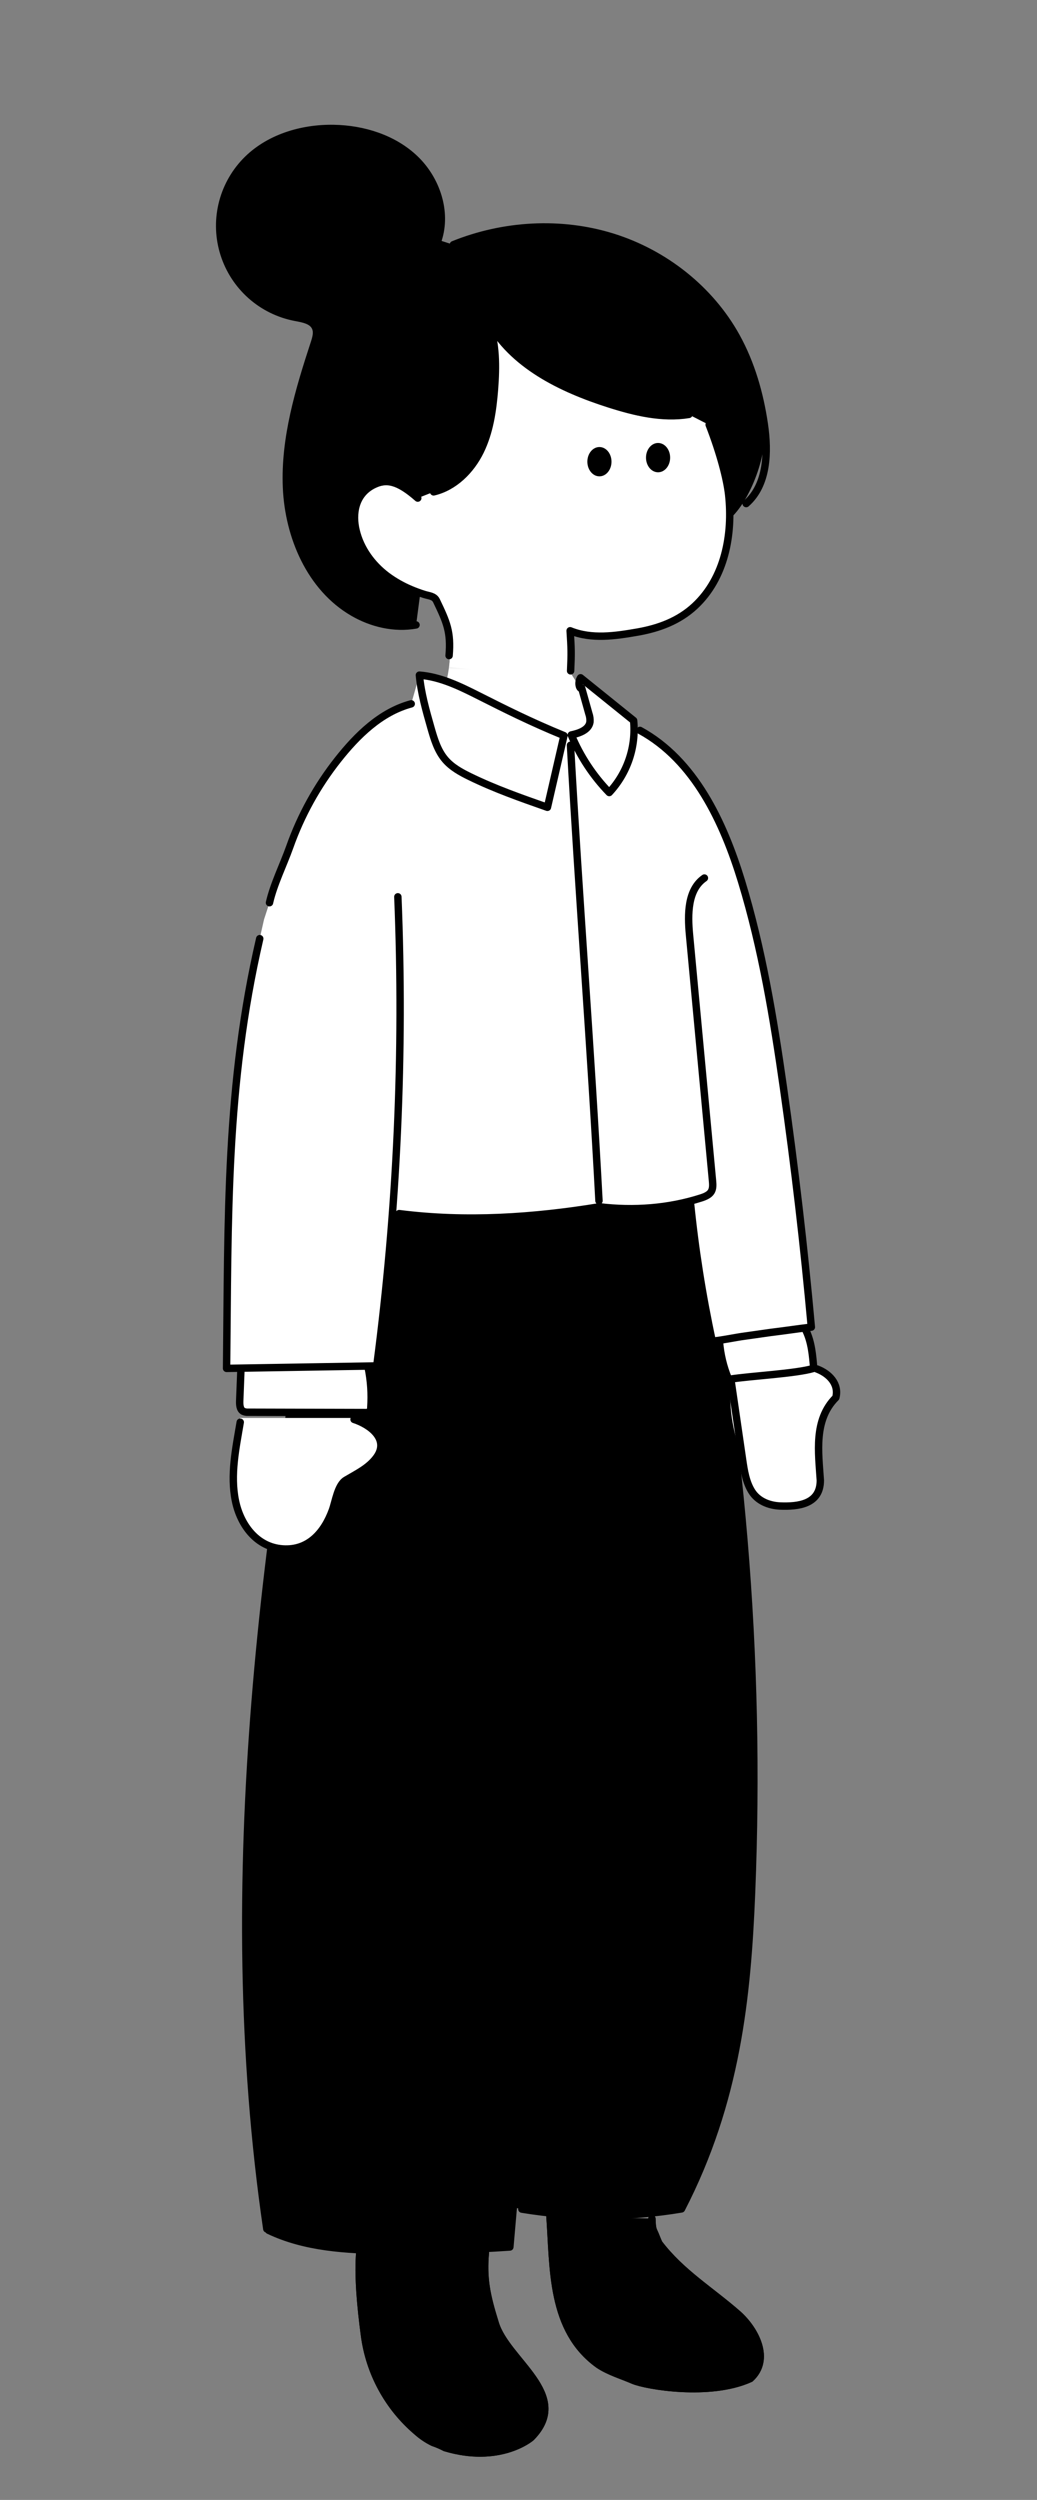 <svg width="168" height="405" viewBox="0 0 168 405" fill="none" xmlns="http://www.w3.org/2000/svg">
<rect x="0" y="0" width="168" height="405" fill="#808080" stroke="none"/>
<path d="M83.155 357.612C83.007 359.8 82.728 361.763 82.728 364.007C73.507 364.568 64.008 364.849 54.788 364.288C50.817 363.957 46.937 362.913 43.332 361.202C39.141 333.432 38.862 305.101 41.376 276.77C41.376 275.928 41.097 274.806 41.376 273.965C41.656 272.562 41.656 271.44 41.935 270.037V267.232C44.729 241.145 48.641 215.899 53.67 190.654C73.228 191.215 92.507 192.337 112.065 192.898C120.709 232.382 123.813 272.887 121.285 313.235C121.332 314.551 121.237 315.867 121.005 317.163C120.48 325.014 119.262 332.806 117.373 340.445C116.814 342.408 116.256 344.652 115.418 346.616C114.021 350.262 112.065 353.909 110.668 357.556C105.359 358.958 99.771 359.239 94.183 358.958C91.11 358.678 87.757 358.678 84.549 357.889L83.155 357.612Z" fill="black"/>
<path d="M78.634 364.838C78.257 369.045 78.777 371.741 80.213 376.338C82.015 382.484 92.786 387.968 86.081 394.851C85.801 395.133 80.786 399.129 72.11 396.534C71.482 396.204 70.828 395.923 70.155 395.694C69.205 395.23 68.322 394.635 67.534 393.929C62.865 389.96 59.839 384.386 59.048 378.296C58.45 373.862 57.95 368.521 58.308 364.723" fill="black"/>
<path d="M78.634 364.838C78.257 369.045 78.777 371.741 80.213 376.338C82.015 382.484 92.786 387.968 86.081 394.851C85.801 395.133 80.786 399.129 72.11 396.534C71.482 396.204 70.828 395.923 70.155 395.694C69.205 395.23 68.322 394.635 67.534 393.929C62.865 389.96 59.839 384.386 59.048 378.296C58.45 373.862 57.95 368.521 58.308 364.723" stroke="black" stroke-width="1.2"/>
<path d="M105.613 359.418C105.633 360.089 105.633 360.93 105.912 361.491C106.192 362.052 106.471 362.894 106.751 363.455C110.383 368.223 115.133 371.028 119.603 374.955C122.397 377.48 124.911 382.249 121.559 385.334C115.035 388.31 104.683 386.526 102.56 385.615C100.604 384.773 98.648 384.212 96.972 383.09C89.148 377.48 89.707 367.382 89.092 359.031" fill="black"/>
<path d="M105.613 359.418C105.633 360.089 105.633 360.93 105.912 361.491C106.192 362.052 106.471 362.894 106.751 363.455C110.383 368.223 115.133 371.028 119.603 374.955C122.397 377.48 124.911 382.249 121.559 385.334C115.035 388.31 104.683 386.526 102.56 385.615C100.604 384.773 98.648 384.212 96.972 383.09C89.148 377.48 89.707 367.382 89.092 359.031" stroke="black" stroke-width="1.2"/>
<path d="M78.634 364.837C78.257 369.045 78.777 371.741 80.213 376.338C82.015 382.484 92.786 387.968 86.081 394.851C85.801 395.133 80.786 399.129 72.111 396.534C71.482 396.204 70.828 395.923 70.155 395.694C69.205 395.23 68.322 394.635 67.534 393.929C62.865 389.96 59.839 384.386 59.049 378.296C58.45 373.861 57.95 368.52 58.308 364.722M112.202 192.937C120.089 230.289 123.299 268.486 121.754 306.638C121.073 323.387 119.388 340.444 110.399 357.856C101.841 359.286 93.11 359.298 84.549 357.889M97.307 235.12C90.02 239.395 89.428 249.524 89.467 257.995C89.621 293.246 85.636 328.372 82.599 364.027C75.944 364.476 69.277 364.663 62.6 364.588C56.098 364.509 49.398 364.133 43.528 361.328M53.564 190.64C42.972 246.839 34.975 304.503 43.226 361.098M105.613 359.418C105.633 360.088 105.633 360.93 105.912 361.491C106.192 362.052 106.471 362.893 106.751 363.454C110.383 368.223 115.133 371.028 119.603 374.955C122.397 377.48 124.911 382.248 121.559 385.334C115.035 388.31 104.683 386.526 102.56 385.615C100.604 384.773 98.648 384.212 96.972 383.09C89.148 377.48 89.707 367.382 89.092 359.031" stroke="black" stroke-width="1.2" stroke-linecap="round" stroke-linejoin="round"/>
<g clip-path="url(#clip0_2_37)">
<mask id="mask0_2_37" style="mask-type:luminance" maskUnits="userSpaceOnUse" x="0" y="107" width="168" height="168">
<path d="M0 107.321H167.64V274.961H0V107.321Z" fill="white"/>
</mask>
<g mask="url(#mask0_2_37)">
<path d="M72.82 107.321C72.569 110.143 71.415 116.519 67.12 115.563L66.659 116.262C66.869 120.64 69.087 123.727 72.563 126.927C76.095 130.126 80.599 132.048 85.351 132.386C89.542 132.693 93.999 131.69 97.133 128.88C100.268 126.069 101.917 122.174 99.841 118.835H99.539C98.595 118.863 97.726 118.369 96.927 117.866C95.91 117.223 95.98 114.083 95.354 113.323C94.516 112.236 92.007 108.62 91.576 107.318H72.82V107.321Z" fill="white"/>
<path d="M57.224 229.715C59.915 230.584 63.198 233.236 60.92 236.22C59.669 237.865 57.777 238.751 56.042 239.785C54.707 240.578 54.352 243.261 53.835 244.68C52.527 248.267 49.988 251.212 45.822 250.933C41.586 250.653 38.951 247.046 38.147 243.157C37.275 238.938 38.214 233.892 38.915 229.721L57.224 229.715Z" fill="white"/>
<path d="M132.338 221.777C134.294 222.507 135.97 224.183 135.411 226.418C131.779 230.051 132.617 235.359 132.897 239.83C132.897 243.722 129.281 244.101 126.348 243.981C124.492 243.889 122.757 243.143 121.802 241.629C120.846 240.115 120.871 238.187 120.304 236.474C119.002 232.562 117.91 228.57 118.452 223.862L132.338 221.777Z" fill="white"/>
<path d="M111.844 194.706C112.601 202.292 113.783 209.827 115.392 217.279C116.792 216.656 118.304 216.318 119.835 216.287L123.467 216.05C126.306 215.703 128.586 215.36 131.424 215.016C130.248 202.038 128.739 189.093 126.898 176.179C125.297 164.933 123.433 153.685 120.125 142.819C117.186 133.163 112.523 123.177 103.669 118.335L102.638 116.74L94.046 109.81C93.529 110.663 93.926 111.766 94.233 111.487L95.393 115.628C95.544 116.052 95.603 116.505 95.572 116.955C95.382 118.257 93.831 118.793 92.546 119.064L91.364 119.17C85.907 116.935 81.797 114.865 77.69 112.792C74.594 111.23 71.398 109.64 67.939 109.375L66.62 114.027C61.678 115.351 57.844 119.159 54.757 123.06C51.39 127.318 48.75 132.101 46.939 137.217C45.925 140.075 44.321 143.291 43.659 146.247L42.776 148.952C37.261 172.701 36.97 197.313 36.708 221.696L61.032 221.297C62.111 213.085 62.96 204.851 63.58 196.59L64.662 196.626C75.508 198.009 86.631 196.852 97.108 195.522C102.666 196.19 108.343 195.774 113.615 194.075" fill="white"/>
<path d="M59.635 221.523C60.077 223.661 60.222 225.845 60.071 228.022C60.077 228.148 60.06 228.274 60.015 228.391C59.971 228.508 59.904 228.617 59.817 228.709C59.641 228.816 59.434 228.863 59.23 228.841L40.231 228.788C39.943 228.81 39.655 228.757 39.393 228.637C38.856 228.332 38.814 227.589 38.834 226.96L39.035 221.811L59.635 221.523Z" fill="white"/>
<path d="M130.527 215.223C131.422 217.111 131.645 219.598 131.824 221.68C128.988 222.543 121.584 222.906 118.27 223.431C118.195 223.454 118.114 223.443 118.044 223.406C118.002 223.37 117.971 223.322 117.957 223.269C117.195 221.395 116.183 218.578 116.021 216.564L130.527 215.223Z" fill="white"/>
<path d="M91.364 119.173L88.687 130.791C84.432 129.296 80.166 127.798 76.114 125.817C74.656 125.105 73.192 124.3 72.136 123.068C70.887 121.612 70.328 119.715 69.8 117.863C69.006 115.069 68.207 112.275 67.945 109.377C71.404 109.643 74.6 111.233 77.696 112.795C81.806 114.865 85.916 116.941 91.364 119.173Z" fill="white"/>
<path d="M94.242 111.49L95.401 115.63C95.552 116.055 95.611 116.508 95.58 116.958C95.39 118.26 93.839 118.796 92.554 119.067C93.999 122.534 96.086 125.7 98.701 128.396C100.148 126.843 101.249 125.002 101.931 122.99C102.613 120.978 102.856 118.846 102.649 116.734L94.057 109.805C93.538 110.657 93.934 111.747 94.242 111.49Z" fill="white"/>
<path d="M66.62 114.027C61.678 115.351 57.844 119.159 54.757 123.06C51.39 127.318 48.75 132.101 46.939 137.217C45.925 140.075 44.321 143.291 43.659 146.247M57.358 229.956C60.049 230.824 63.198 233.236 60.92 236.22C59.669 237.865 57.777 238.751 56.042 239.785C54.707 240.578 54.352 243.261 53.835 244.68C52.527 248.267 49.988 251.212 45.822 250.933C41.586 250.653 38.951 247.047 38.147 243.157C37.275 238.938 38.216 234.58 38.92 230.408M132.338 221.777C134.294 222.507 135.97 224.183 135.411 226.418C131.779 230.051 132.617 235.359 132.897 239.83C132.897 243.722 129.281 244.101 126.348 243.981C124.492 243.889 122.757 243.143 121.802 241.629C120.846 240.115 120.564 238.259 120.304 236.474L118.466 223.862M92.42 120.732C93.784 145.398 95.739 169.985 97.038 194.536M64.455 145.289C65.486 170.672 64.34 196.098 61.032 221.286L36.708 221.685C36.97 197.302 36.571 175.819 42.08 152.067M59.635 221.523C60.077 223.661 60.222 225.845 60.071 228.022C60.077 228.148 60.06 228.274 60.015 228.391C59.971 228.508 59.904 228.617 59.817 228.709C59.641 228.816 59.434 228.863 59.23 228.841L40.231 228.788C39.943 228.81 39.655 228.757 39.393 228.637C38.856 228.332 38.814 227.589 38.834 226.96L39.035 221.811M114.118 142.246C111.374 144.143 111.394 148.127 111.704 151.447C112.948 164.732 114.191 178.015 115.429 191.3C115.485 191.901 115.529 192.547 115.216 193.061C114.903 193.575 114.227 193.863 113.615 194.061C108.343 195.76 102.666 196.176 97.108 195.508C86.427 197.257 75.508 197.995 64.662 196.612M111.844 194.706C112.601 202.292 113.783 209.827 115.392 217.279C117.111 217.114 119.184 216.648 120.737 216.449L124.878 215.86C127.717 215.513 128.602 215.346 131.441 215.002C130.265 202.013 128.756 189.068 126.915 176.165C125.314 164.92 123.45 153.671 120.142 142.805C117.195 133.157 112.531 123.171 103.677 118.329M130.578 215.575C131.475 217.461 131.656 219.598 131.824 221.68C128.988 222.543 121.584 222.906 118.27 223.431C118.195 223.454 118.114 223.443 118.044 223.406C118.002 223.37 117.971 223.322 117.957 223.269C117.195 221.398 116.725 219.416 116.56 217.402M91.364 119.173L88.687 130.791C84.432 129.296 80.165 127.798 76.114 125.817C74.656 125.105 73.192 124.3 72.136 123.068C70.887 121.612 70.328 119.715 69.8 117.863C69.006 115.069 68.207 112.275 67.945 109.377C71.404 109.643 74.6 111.233 77.696 112.795C81.806 114.865 85.916 116.941 91.364 119.173ZM94.242 111.49L95.401 115.63C95.552 116.055 95.611 116.508 95.58 116.958C95.39 118.26 93.839 118.796 92.554 119.067C93.999 122.534 96.086 125.7 98.701 128.396C100.148 126.843 101.249 125.002 101.931 122.99C102.613 120.978 102.856 118.846 102.649 116.734L94.057 109.805C93.538 110.657 93.934 111.747 94.242 111.49Z" stroke="black" stroke-width="1.2" stroke-linecap="round" stroke-linejoin="round"/>
</g>
</g>
<path d="M67.411 101.241C63.93 101.864 60.272 101.012 57.216 99.235C50.312 95.225 46.772 86.941 46.431 78.975C46.09 71.01 48.456 63.178 50.938 55.592C51.217 54.754 51.482 53.829 51.116 53.03C50.591 51.873 49.093 51.633 47.847 51.404C45.182 50.893 42.706 49.672 40.678 47.872C38.649 46.073 37.143 43.757 36.319 41.172C35.495 38.588 35.383 35.83 35.992 33.187C36.604 30.544 37.917 28.116 39.792 26.155C43.425 22.374 48.861 20.718 54.1 20.815C58.889 20.902 63.784 22.436 67.246 25.747C70.708 29.058 72.474 34.297 70.968 38.851L73.432 39.644C81.571 36.355 90.844 35.805 99.226 38.417C107.608 41.03 115.007 46.839 119.259 54.519C121.682 58.895 123.079 63.781 123.805 68.73C124.47 73.267 121.662 81.046 118.214 84.077L111.595 67.146C107.256 67.85 102.833 66.774 98.645 65.438C90.903 62.968 82.926 59.107 79.087 51.946C80.431 55.682 80.392 59.423 80.101 63.089C79.822 66.528 79.322 70.021 77.802 73.119C76.282 76.218 73.611 78.9 70.244 79.693" fill="black"/>
<path d="M72.784 108.058C73.102 104.233 72.353 100.791 70.688 97.332C70.311 96.549 69.501 96.558 68.699 96.304C67.987 96.08 67.288 95.823 66.598 95.532C65.198 94.951 63.877 94.2 62.658 93.297C60.25 91.478 58.372 88.925 57.668 85.963C57.029 83.278 57.478 80.082 60.462 78.57C62.566 77.508 64.452 77.886 67.657 80.702L70.225 79.696C73.577 78.903 76.262 76.22 77.782 73.122C79.302 70.023 79.808 66.531 80.082 63.091C80.361 59.425 80.411 55.684 79.067 51.949C82.915 59.11 90.892 62.971 98.626 65.441C102.816 66.777 107.237 67.852 111.576 67.148L114.853 68.825C116.655 73.46 117.739 77.645 118.013 80.179C118.703 86.561 117.415 93.652 112.534 98.198C109.933 100.618 106.711 101.808 103.266 102.414C99.673 103.048 95.817 103.627 92.331 102.202C92.515 105.11 92.543 107.186 92.409 110.098" fill="white"/>
<path d="M106.611 76.514C105.531 76.514 104.655 75.451 104.655 74.139C104.655 72.827 105.531 71.764 106.611 71.764C107.691 71.764 108.567 72.827 108.567 74.139C108.567 75.451 107.691 76.514 106.611 76.514Z" fill="black"/>
<path d="M97.111 77.171C96.031 77.171 95.155 76.107 95.155 74.795C95.155 73.484 96.031 72.421 97.111 72.421C98.191 72.421 99.067 73.484 99.067 74.795C99.067 76.107 98.191 77.171 97.111 77.171Z" fill="black"/>
<path d="M70.25 79.688C73.602 78.894 76.287 76.212 77.808 73.114C79.327 70.015 79.833 66.522 80.107 63.083C80.386 59.417 80.436 55.676 79.093 51.941C82.94 59.102 90.917 62.963 98.651 65.433C102.842 66.768 107.262 67.844 111.601 67.14M73.446 39.644C81.585 36.355 90.858 35.805 99.24 38.417C107.622 41.03 115.021 46.839 119.273 54.519C121.696 58.895 123.093 63.781 123.819 68.73C124.484 73.267 124.333 78.55 120.885 81.582M70.968 38.851C72.46 34.297 70.688 29.058 67.232 25.747C63.776 22.436 58.875 20.902 54.086 20.815C48.848 20.718 43.402 22.374 39.778 26.155C37.904 28.113 36.59 30.544 35.978 33.187C35.366 35.83 35.478 38.588 36.305 41.172C37.13 43.757 38.635 46.07 40.664 47.872C42.692 49.672 45.171 50.893 47.833 51.404C49.079 51.642 50.577 51.873 51.102 53.03C51.468 53.829 51.197 54.757 50.923 55.592C48.442 63.178 46.076 70.998 46.417 78.975C46.758 86.952 50.298 95.225 57.202 99.235C60.258 101.012 63.907 101.864 67.397 101.241M67.682 80.694C64.477 77.877 62.591 77.5 60.487 78.562C57.492 80.073 57.042 83.27 57.693 85.955C58.398 88.916 60.275 91.47 62.683 93.289C63.899 94.191 65.223 94.943 66.623 95.524C67.31 95.815 68.012 96.072 68.724 96.295C69.526 96.55 70.336 96.541 70.713 97.323C72.373 100.783 73.08 102.386 72.756 106.211M92.442 108.684C92.576 105.773 92.549 105.094 92.364 102.185C95.851 103.61 99.707 103.023 103.3 102.397C106.745 101.791 109.966 100.601 112.568 98.181C117.449 93.635 118.745 86.544 118.047 80.163C117.767 77.629 116.689 73.443 114.887 68.808" stroke="black" stroke-width="1.2" stroke-linecap="round" stroke-linejoin="round"/>
<defs>
<clipPath id="clip0_2_37">
<rect width="167.64" height="167.64" fill="white" transform="matrix(-1 0 0 1 167.64 107.321)"/>
</clipPath>
</defs>
</svg>
